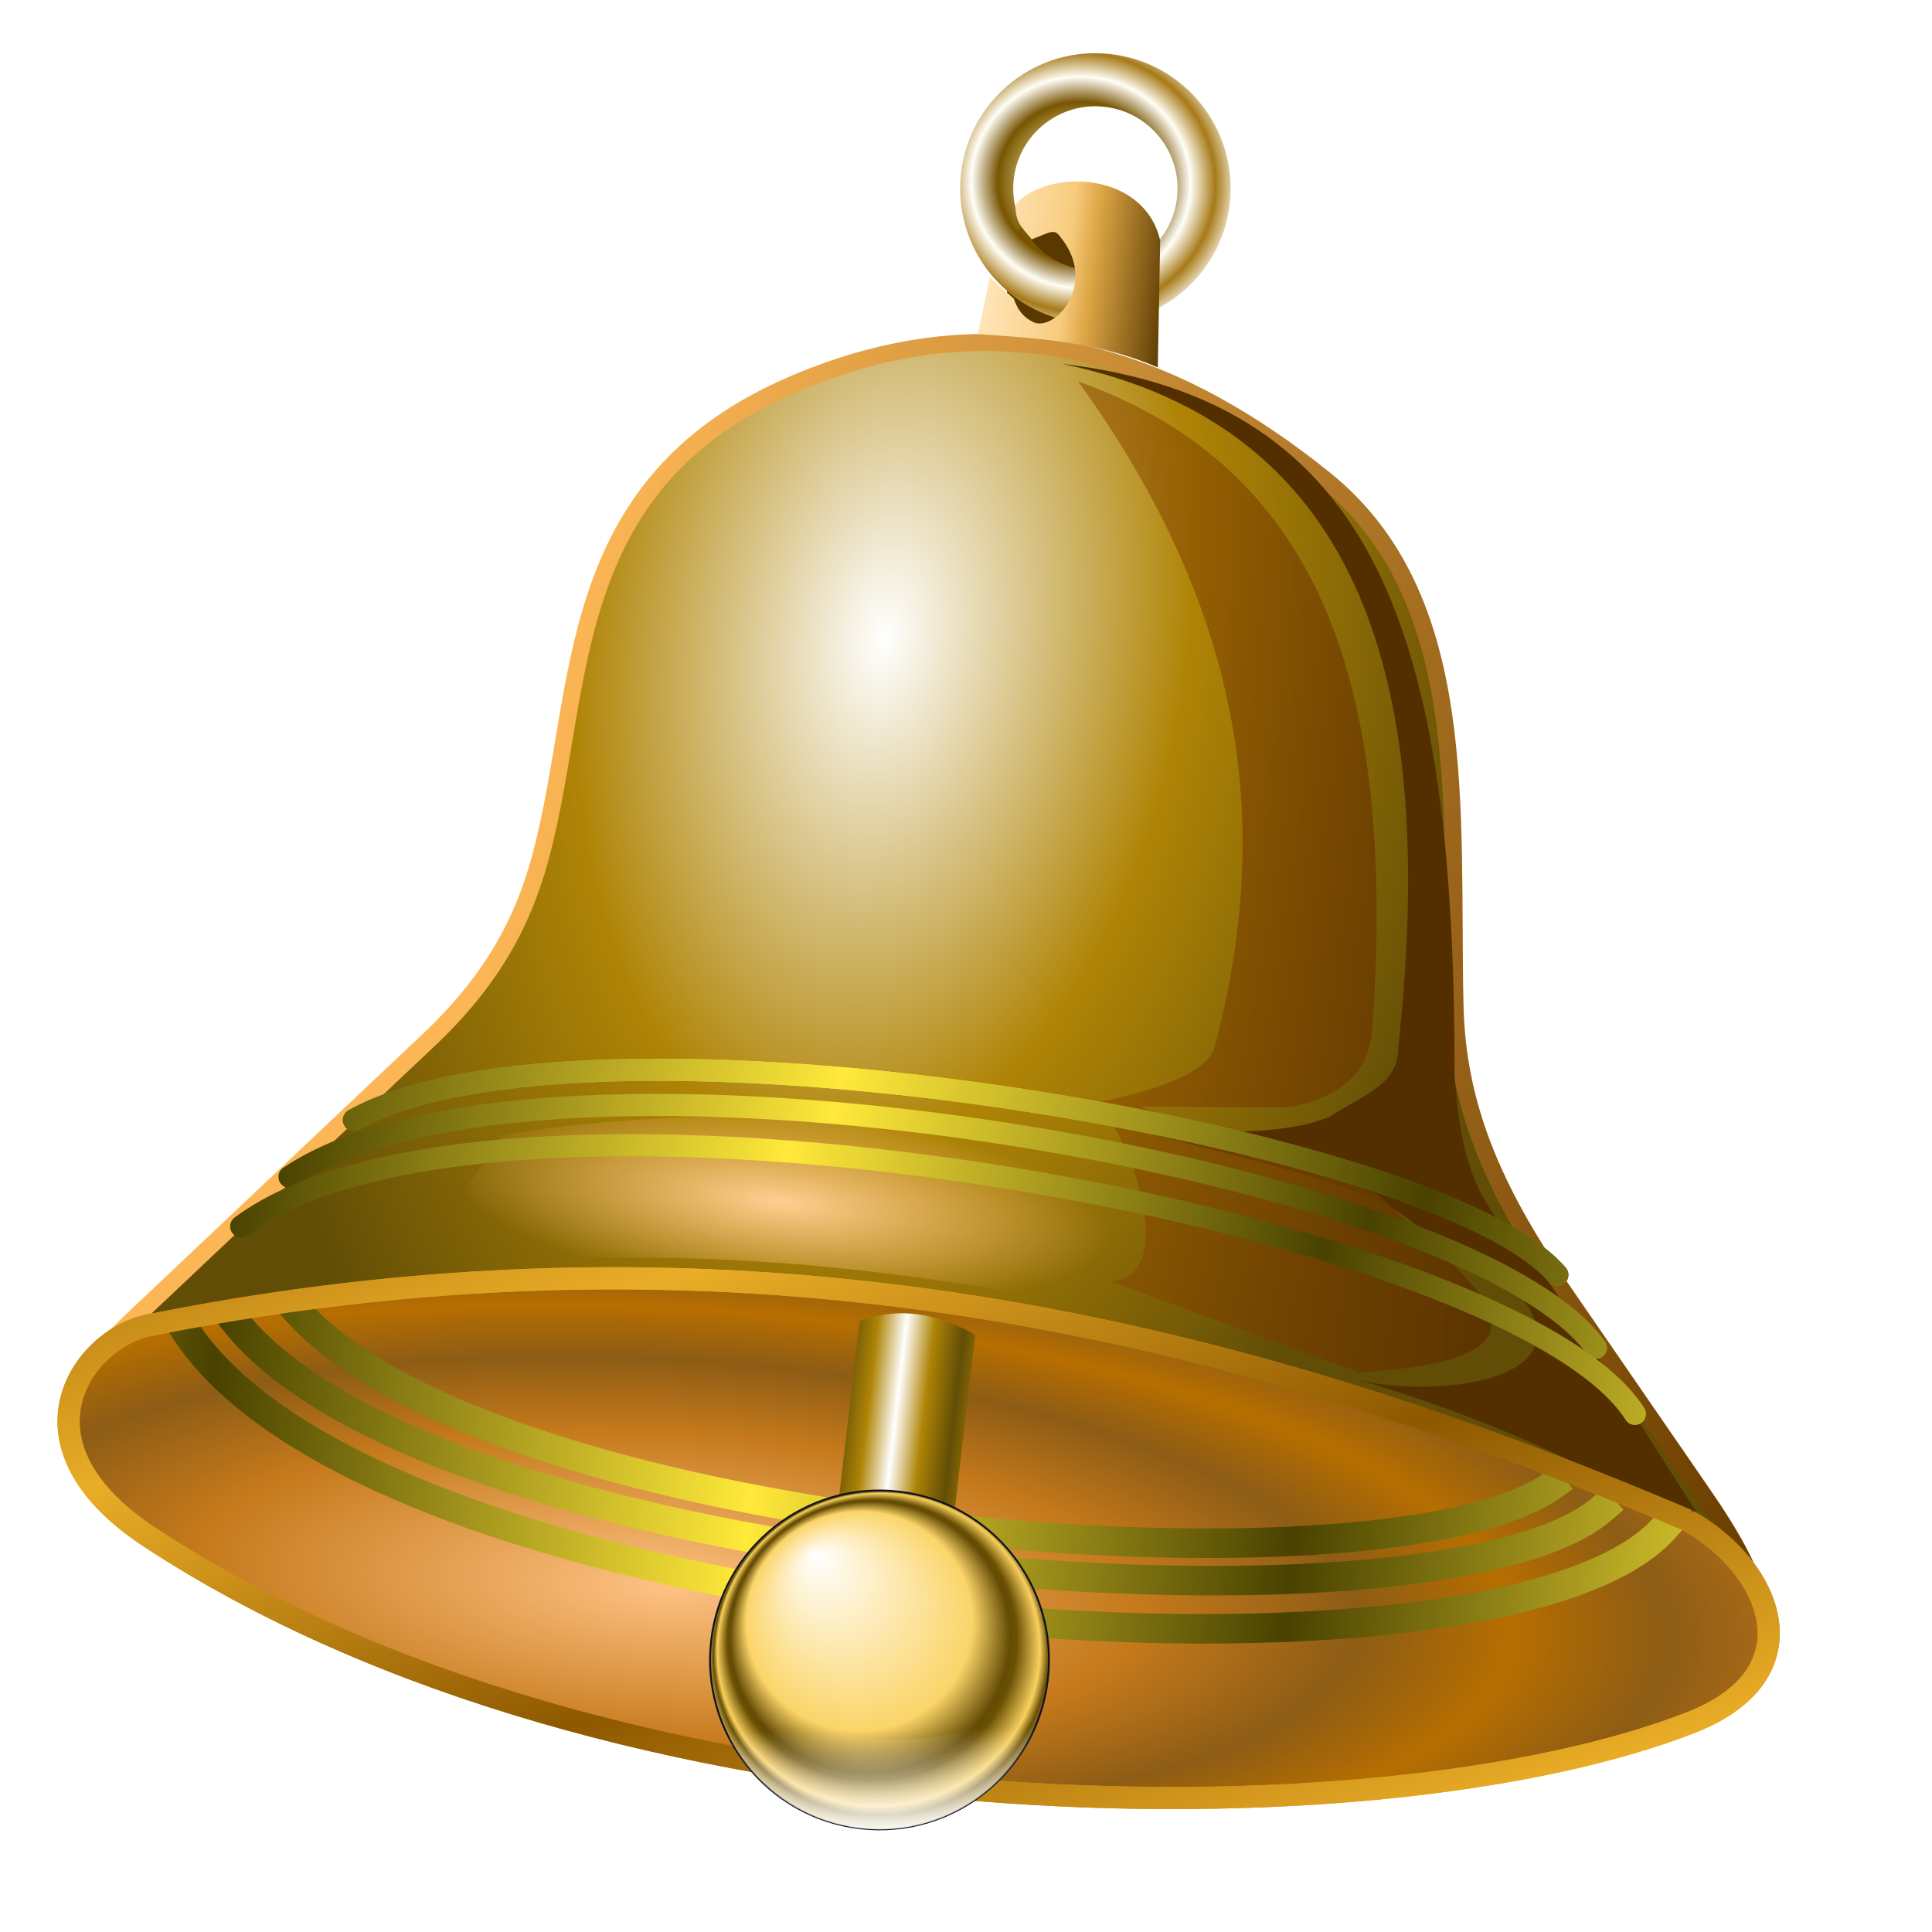 <?xml version="1.0" encoding="UTF-8" standalone="no"?>
<svg
   xmlns:dc="http://purl.org/dc/elements/1.1/"
   xmlns:cc="http://creativecommons.org/ns#"
   xmlns:rdf="http://www.w3.org/1999/02/22-rdf-syntax-ns#"
   xmlns:svg="http://www.w3.org/2000/svg"
   xmlns="http://www.w3.org/2000/svg"
   xmlns:xlink="http://www.w3.org/1999/xlink"
   xmlns:sodipodi="http://sodipodi.sourceforge.net/DTD/sodipodi-0.dtd"
   xmlns:inkscape="http://www.inkscape.org/namespaces/inkscape"
   sodipodi:docname="sd.svg"
   inkscape:version="1.0 (4035a4f, 2020-05-01)"
   id="svg8"
   version="1.1"
   viewBox="0 0 67.469 67.469"
   height="255"
   width="255"
   xml:space="preserve"><defs
     id="defs2"><linearGradient
       inkscape:collect="always"
       id="linearGradient1019"><stop
         style="stop-color:#ffe4b5;stop-opacity:1"
         offset="0"
         id="stop1015" /><stop
         id="stop1023"
         offset="0.411"
         style="stop-color:#f8cc7f;stop-opacity:1" /><stop
         style="stop-color:#dda645;stop-opacity:1"
         offset="0.554"
         id="stop1025" /><stop
         style="stop-color:#593900;stop-opacity:1"
         offset="1"
         id="stop1017" /></linearGradient><linearGradient
       id="linearGradient885"
       inkscape:collect="always"><stop
         id="stop881"
         offset="0"
         style="stop-color:#fcb655;stop-opacity:1" /><stop
         id="stop883"
         offset="1"
         style="stop-color:#6d4000;stop-opacity:1" /></linearGradient><linearGradient
       inkscape:collect="always"
       id="linearGradient1274"><stop
         style="stop-color:#ffc284;stop-opacity:1"
         offset="0"
         id="stop1270" /><stop
         id="stop1280"
         offset="0.56"
         style="stop-color:#c5791b;stop-opacity:1" /><stop
         id="stop1278"
         offset="0.817"
         style="stop-color:#8d5c15;stop-opacity:1" /><stop
         style="stop-color:#b66e00;stop-opacity:1"
         offset="1"
         id="stop1272" /></linearGradient><linearGradient
       id="linearGradient1258"
       inkscape:collect="always"><stop
         id="stop1254"
         offset="0"
         style="stop-color:#ffe93a;stop-opacity:1;" /><stop
         id="stop1256"
         offset="1"
         style="stop-color:#494200;stop-opacity:1" /></linearGradient><linearGradient
       inkscape:collect="always"
       id="linearGradient1242"><stop
         style="stop-color:#ffcf92;stop-opacity:1"
         offset="0"
         id="stop1238" /><stop
         style="stop-color:#ffc378;stop-opacity:0"
         offset="1"
         id="stop1240" /></linearGradient><linearGradient
       inkscape:collect="always"
       id="linearGradient1224"><stop
         style="stop-color:#8e4f00;stop-opacity:0.583"
         offset="0"
         id="stop1220" /><stop
         style="stop-color:#563000;stop-opacity:1"
         offset="1"
         id="stop1222" /></linearGradient><linearGradient
       id="linearGradient1212"
       inkscape:collect="always"><stop
         id="stop1208"
         offset="0"
         style="stop-color:#fff076;stop-opacity:1" /><stop
         id="stop1210"
         offset="1"
         style="stop-color:#605700;stop-opacity:1;" /></linearGradient><linearGradient
       inkscape:collect="always"
       id="linearGradient5318"><stop
         style="stop-color:#ffffff;stop-opacity:1;"
         offset="0"
         id="stop5314" /><stop
         id="stop1246"
         offset="0.485"
         style="stop-color:#af8406;stop-opacity:1" /><stop
         style="stop-color:#614d06;stop-opacity:1"
         offset="1"
         id="stop5316" /></linearGradient><linearGradient
       inkscape:collect="always"
       id="linearGradient3109"><stop
         style="stop-color:#8e5800;stop-opacity:1"
         offset="0"
         id="stop3105" /><stop
         style="stop-color:#eaad27;stop-opacity:1"
         offset="1"
         id="stop3107" /></linearGradient><linearGradient
       spreadMethod="reflect"
       inkscape:collect="always"
       xlink:href="#linearGradient3109"
       id="linearGradient3111"
       x1="-8.078"
       y1="285.637"
       x2="-14.287"
       y2="273.192"
       gradientUnits="userSpaceOnUse"
       gradientTransform="matrix(0.967,0.114,-0.114,0.967,70.862,10.733)" /><radialGradient
       inkscape:collect="always"
       xlink:href="#linearGradient5318"
       id="radialGradient5320"
       cx="-11.935"
       cy="247.813"
       fx="-11.935"
       fy="247.813"
       r="30.718"
       gradientTransform="matrix(-0.16,1.194,-0.705,-0.094,203.665,289.356)"
       gradientUnits="userSpaceOnUse" /><linearGradient
       inkscape:collect="always"
       xlink:href="#linearGradient1258"
       id="linearGradient11202"
       x1="-11.828"
       y1="269.037"
       x2="7.679"
       y2="269.674"
       gradientUnits="userSpaceOnUse"
       gradientTransform="matrix(0.967,0.114,-0.114,0.967,71.018,11.116)"
       spreadMethod="reflect" /><linearGradient
       inkscape:collect="always"
       xlink:href="#linearGradient1212"
       id="linearGradient848"
       gradientUnits="userSpaceOnUse"
       gradientTransform="matrix(0.891,0.105,-0.088,0.752,64.01,67.479)"
       x1="-12.532"
       y1="268.787"
       x2="10.609"
       y2="269.977"
       spreadMethod="reflect" /><linearGradient
       inkscape:collect="always"
       xlink:href="#linearGradient1224"
       id="linearGradient1226"
       x1="57.054"
       y1="258.689"
       x2="73.901"
       y2="258.16"
       gradientUnits="userSpaceOnUse"
       gradientTransform="translate(-18.692,0.269)" /><filter
       inkscape:collect="always"
       style="color-interpolation-filters:sRGB"
       id="filter1232"
       x="-0.042"
       width="1.085"
       y="-0.023"
       height="1.046"><feGaussianBlur
         inkscape:collect="always"
         stdDeviation="0.33"
         id="feGaussianBlur1234" /></filter><radialGradient
       inkscape:collect="always"
       xlink:href="#linearGradient1242"
       id="radialGradient1244"
       cx="45.528"
       cy="270.769"
       fx="45.528"
       fy="270.769"
       r="13.538"
       gradientTransform="matrix(0.849,0.094,-0.027,0.241,-4.079,201.97)"
       gradientUnits="userSpaceOnUse" /><linearGradient
       inkscape:collect="always"
       xlink:href="#linearGradient1258"
       id="linearGradient1252"
       gradientUnits="userSpaceOnUse"
       gradientTransform="matrix(0.967,0.114,-0.114,0.967,69.332,12.846)"
       x1="-11.828"
       y1="269.037"
       x2="7.679"
       y2="269.674"
       spreadMethod="reflect" /><linearGradient
       inkscape:collect="always"
       xlink:href="#linearGradient1258"
       id="linearGradient1260"
       gradientUnits="userSpaceOnUse"
       gradientTransform="matrix(0.891,0.105,-0.088,0.752,64.01,67.479)"
       x1="-12.532"
       y1="268.787"
       x2="10.609"
       y2="269.977"
       spreadMethod="reflect" /><linearGradient
       inkscape:collect="always"
       xlink:href="#linearGradient1258"
       id="linearGradient1264"
       gradientUnits="userSpaceOnUse"
       gradientTransform="matrix(0.967,0.114,0.114,-0.967,6.892,543.944)"
       x1="-11.828"
       y1="269.037"
       x2="7.679"
       y2="269.674"
       spreadMethod="reflect" /><radialGradient
       spreadMethod="reflect"
       inkscape:collect="always"
       xlink:href="#linearGradient1274"
       id="radialGradient1276"
       cx="44.73"
       cy="292.17"
       fx="44.73"
       fy="292.17"
       r="31.135"
       gradientTransform="matrix(0.948,0.054,-0.018,0.312,-13.859,191.38)"
       gradientUnits="userSpaceOnUse" /><linearGradient
       inkscape:collect="always"
       xlink:href="#linearGradient1258"
       id="linearGradient1282"
       gradientUnits="userSpaceOnUse"
       gradientTransform="matrix(0.967,0.114,0.114,-0.967,6.892,543.944)"
       x1="-11.828"
       y1="269.037"
       x2="7.679"
       y2="269.674"
       spreadMethod="reflect" /><linearGradient
       inkscape:collect="always"
       xlink:href="#linearGradient1258"
       id="linearGradient1284"
       gradientUnits="userSpaceOnUse"
       gradientTransform="matrix(0.967,0.114,0.114,-0.967,6.892,543.944)"
       x1="-11.828"
       y1="269.037"
       x2="7.679"
       y2="269.674"
       spreadMethod="reflect" /><linearGradient
       gradientUnits="userSpaceOnUse"
       y2="266.128"
       x2="65.613"
       y1="259.962"
       x1="17.347"
       id="linearGradient887"
       xlink:href="#linearGradient885"
       inkscape:collect="always"
       gradientTransform="matrix(0.967,0.114,-0.114,0.967,30.605,5.371)" /><linearGradient
       inkscape:collect="always"
       xlink:href="#linearGradient3109"
       id="linearGradient886"
       gradientUnits="userSpaceOnUse"
       gradientTransform="matrix(0.967,0.114,-0.114,0.967,70.862,10.733)"
       x1="-8.078"
       y1="285.637"
       x2="-14.287"
       y2="273.192"
       spreadMethod="reflect" /><linearGradient
       id="linearGradient3813"><stop
         style="stop-color:#e0c111;stop-opacity:0"
         offset="0"
         id="stop3815" /><stop
         id="stop3821"
         offset="0.621"
         style="stop-color:#765300;stop-opacity:0.99" /><stop
         id="stop3819"
         offset="0.815"
         style="stop-color:#fffef7;stop-opacity:1" /><stop
         style="stop-color:#a77a18;stop-opacity:1"
         offset="1"
         id="stop3817" /></linearGradient><linearGradient
       id="linearGradient3797"><stop
         id="stop3799"
         offset="0"
         style="stop-color:#62560f;stop-opacity:1;" /><stop
         id="stop3801"
         offset="1"
         style="stop-color:#98871e;stop-opacity:1;" /></linearGradient><linearGradient
       id="linearGradient3781"><stop
         id="stop3783"
         offset="0"
         style="stop-color:#e0c111;stop-opacity:1;" /><stop
         id="stop3785"
         offset="1"
         style="stop-color:#93811c;stop-opacity:1;" /></linearGradient><radialGradient
       inkscape:collect="always"
       xlink:href="#linearGradient3813"
       id="radialGradient1011"
       cx="61.765"
       cy="239.978"
       fx="61.765"
       fy="239.978"
       r="5.278"
       gradientUnits="userSpaceOnUse"
       gradientTransform="matrix(0.89,0.01,-0.009,0.857,12.19,23.611)"
       spreadMethod="reflect" /><linearGradient
       gradientTransform="matrix(1.026,0.12,-0.12,1.026,32.044,-8.705)"
       inkscape:collect="always"
       xlink:href="#linearGradient1019"
       id="linearGradient1021"
       x1="30.329"
       y1="237.46"
       x2="36.419"
       y2="237.46"
       gradientUnits="userSpaceOnUse" /><linearGradient
       id="linearGradient3233"><stop
         style="stop-color:#000000;stop-opacity:1;"
         offset="0"
         id="stop3235" /><stop
         id="stop3241"
         offset="0.5"
         style="stop-color:#000000;stop-opacity:0.498;" /><stop
         style="stop-color:#000000;stop-opacity:0;"
         offset="1"
         id="stop3237" /></linearGradient><linearGradient
       id="linearGradient3208"><stop
         style="stop-color:#ffffff;stop-opacity:1"
         offset="0"
         id="stop3222" /><stop
         style="stop-color:#ffffff;stop-opacity:0"
         offset="1"
         id="stop3224" /></linearGradient><linearGradient
       id="linearGradient3188"><stop
         id="stop3190"
         offset="0"
         style="stop-color:#ffffff;stop-opacity:1;" /><stop
         style="stop-color:#fbd569;stop-opacity:1;"
         offset="0.628"
         id="stop3192" /><stop
         id="stop3194"
         offset="0.778"
         style="stop-color:#644b04;stop-opacity:1;" /><stop
         style="stop-color:#6a5003;stop-opacity:1;"
         offset="0.805"
         id="stop3196" /><stop
         style="stop-color:#f8d05f;stop-opacity:1;"
         offset="0.897"
         id="stop3198" /><stop
         style="stop-color:#674d02;stop-opacity:1;"
         offset="0.931"
         id="stop3200" /><stop
         id="stop3202"
         offset="0.931"
         style="stop-color:#695008;stop-opacity:1;" /><stop
         id="stop3204"
         offset="1"
         style="stop-color:#ffda74;stop-opacity:1;" /></linearGradient><linearGradient
       id="linearGradient3156"><stop
         style="stop-color:#ffda74;stop-opacity:1;"
         offset="0"
         id="stop3158" /><stop
         id="stop3180"
         offset="0.356"
         style="stop-color:#fbd569;stop-opacity:1;" /><stop
         style="stop-color:#9b7918;stop-opacity:1;"
         offset="0.535"
         id="stop3182" /><stop
         id="stop3184"
         offset="0.624"
         style="stop-color:#8d6e14;stop-opacity:1;" /><stop
         id="stop3178"
         offset="0.786"
         style="stop-color:#f8d05f;stop-opacity:1;" /><stop
         id="stop3164"
         offset="0.865"
         style="stop-color:#b98e16;stop-opacity:1;" /><stop
         style="stop-color:#997614;stop-opacity:1;"
         offset="0.931"
         id="stop3166" /><stop
         style="stop-color:#ffda74;stop-opacity:1;"
         offset="1"
         id="stop3160" /></linearGradient><inkscape:perspective
       sodipodi:type="inkscape:persp3d"
       inkscape:vp_x="0 : 526.18109 : 1"
       inkscape:vp_y="0 : 1000 : 0"
       inkscape:vp_z="744.09448 : 526.18109 : 1"
       inkscape:persp3d-origin="372.04724 : 350.78739 : 1"
       id="perspective9" /><radialGradient
       inkscape:collect="always"
       xlink:href="#linearGradient3188"
       id="radialGradient3186"
       gradientUnits="userSpaceOnUse"
       gradientTransform="matrix(0.067,0.287,-0.296,0.069,-73.532,220.985)"
       spreadMethod="reflect"
       cx="305.044"
       cy="78.344"
       fx="244.24"
       fy="108.99"
       r="92.92" /><linearGradient
       gradientTransform="matrix(0.287,0,0,0.287,-164.309,280.953)"
       inkscape:collect="always"
       xlink:href="#linearGradient3208"
       id="linearGradient3228"
       x1="316.777"
       y1="212.209"
       x2="308.877"
       y2="152.524"
       gradientUnits="userSpaceOnUse"
       spreadMethod="pad" /><inkscape:perspective
       id="perspective3304"
       inkscape:persp3d-origin="128 : 85.333333 : 1"
       inkscape:vp_z="256 : 128 : 1"
       inkscape:vp_y="0 : 1000 : 0"
       inkscape:vp_x="0 : 128 : 1"
       sodipodi:type="inkscape:persp3d" /><linearGradient
       gradientTransform="matrix(1.026,0.12,-0.12,1.026,32.002,-9.026)"
       spreadMethod="reflect"
       gradientUnits="userSpaceOnUse"
       y2="277.352"
       x2="33.649"
       y1="277.352"
       x1="31.688"
       id="linearGradient1087"
       xlink:href="#linearGradient5318"
       inkscape:collect="always" /></defs><sodipodi:namedview
     inkscape:document-rotation="0"
     inkscape:window-maximized="1"
     inkscape:window-y="0"
     inkscape:window-x="0"
     inkscape:window-height="1056"
     inkscape:window-width="1920"
     inkscape:snap-global="false"
     inkscape:snap-nodes="false"
     inkscape:object-nodes="false"
     inkscape:snap-others="false"
     inkscape:snap-grids="false"
     inkscape:snap-to-guides="false"
     units="px"
     showgrid="false"
     inkscape:current-layer="layer1"
     inkscape:document-units="mm"
     inkscape:cy="127.5"
     inkscape:cx="127.5"
     inkscape:zoom="2.15"
     inkscape:pageshadow="2"
     inkscape:pageopacity="0"
     borderopacity="1.0"
     bordercolor="#666666"
     pagecolor="#ff0000"
     id="base"
     inkscape:showpageshadow="2"
     inkscape:pagecheckerboard="0"
     inkscape:deskcolor="#ff0000" /><g
     transform="translate(0,-229.531)"
     id="layer1"
     inkscape:groupmode="layer"
     inkscape:label="Layer 1"><rect
       transform="rotate(6.697)"
       style="fill:#593900;fill-opacity:1;stroke:none;stroke-width:2.323;stroke-linecap:square;stroke-linejoin:round;stroke-miterlimit:4;stroke-dasharray:none"
       id="rect1027"
       width="3.193"
       height="3.971"
       x="62.885"
       y="231.204"
       ry="1.177" /><path
       style="fill:url(#radialGradient5320);fill-opacity:1;stroke:url(#linearGradient887);stroke-width:0.593;stroke-linecap:round;stroke-miterlimit:4;stroke-dasharray:none;stroke-opacity:1"
       d="m 18.881,259.445 c 1.575,-5.862 0.641,-12.994 8.833,-16.502 7.604,-3.257 13.735,-0.551 18.546,3.324 5.147,4.145 4.398,11.526 4.552,18.385 0.078,3.474 1.325,6.413 3.717,9.884 l 4.949,7.184 c 1.766,2.563 3.903,6.267 -0.416,7.961 -10.875,4.267 -37.632,4.192 -53.842,-6.471 -5.05,-3.322 -2.211,-6.062 -0.342,-7.827 l 10.088,-9.528 c 2.196,-2.075 3.289,-4.081 3.915,-6.408 z"
       id="path1326"
       sodipodi:nodetypes="sssssssssss" /><path
       style="fill:url(#radialGradient1276);fill-opacity:1;stroke:url(#linearGradient886);stroke-width:0.773;stroke-linecap:round;stroke-dasharray:none;stroke-opacity:1"
       d="m 58.928,282.619 c 2.984,1.668 4.454,5.367 0.135,7.061 -10.875,4.267 -37.632,4.192 -53.842,-6.471 -5.05,-3.322 -2.245,-7.03 0.054,-7.41 20.679,-4.14 38.016,0.156 53.653,6.82 z"
       id="path2717"
       sodipodi:nodetypes="csscc" /><path
       style="mix-blend-mode:normal;fill:#532f00;fill-opacity:1;stroke:none;stroke-width:0.258px;stroke-linecap:butt;stroke-linejoin:miter;stroke-opacity:1"
       d="m 37.084,242.237 c 11.087,1.295 13.723,9.628 13.712,24.851 0.311,4.362 1.345,4.766 3.375,7.328 l 5.868,9.164 c -3.791,-2.651 -8.128,-4.563 -12.86,-5.941 2.244,0.763 8.927,0.346 5.576,-3.276 l -3.387,-2.104 c -1.89,-1.738 -8.815,-2.75 -11.486,-3.87 2.91,0.835 6.967,0.884 8.589,0.119 1.218,-0.783 2.365,-1.125 2.358,-2.393 1.362,-12.416 -1.065,-21.68 -11.745,-23.879 z"
       id="path850"
       sodipodi:nodetypes="ccccccccccc" /><path
       style="fill:url(#linearGradient1226);fill-opacity:1;stroke:none;stroke-width:0.265px;stroke-linecap:butt;stroke-linejoin:miter;stroke-opacity:1;filter:url(#filter1232)"
       d="m 35.736,241.368 c 9.246,2.123 12.614,9.888 13.193,21.685 0.144,1.605 -0.75,2.69 -2.623,3.286 l -5.295,0.605 8.829,2.117 c 2.85,2.376 8.681,4.874 0.076,6.429 l -9.228,-2.193 c 2.612,-0.539 -0.271,-5.86 -1.346,-6.302 0,0 3.857,-1.114 4.052,-2.464 1.136,-7.893 -0.568,-15.451 -7.658,-23.163 z"
       id="path1214"
       sodipodi:nodetypes="cccccccccc"
       transform="matrix(0.967,0.114,-0.114,0.967,30.605,5.371)" /><path
       style="fill:none;stroke:url(#linearGradient11202);stroke-width:0.773;stroke-linecap:round;stroke-dasharray:none;stroke-opacity:1"
       d="m 10.11,270.629 c 8.804,-5.925 41.142,-0.319 45.625,5.969"
       id="path10105"
       sodipodi:nodetypes="cc" /><path
       sodipodi:nodetypes="cc"
       id="path846"
       d="m 12.359,268.642 c 7.992,-4.469 37.804,0.437 42.028,5.411"
       style="fill:none;stroke:url(#linearGradient848);stroke-width:0.773;stroke-linecap:round;stroke-miterlimit:4;stroke-dasharray:none;stroke-opacity:1" /><path
       style="fill:url(#radialGradient1244);fill-opacity:1;stroke:none;stroke-width:0.258px;stroke-linecap:butt;stroke-linejoin:miter;stroke-opacity:1"
       d="m 17.552,269.168 c 8.492,-1.371 15.84,-0.383 23.206,1.702 l -1.281,4.596 c -7.985,-1.72 -16.098,-2.639 -25.203,-1.532 z"
       id="path1236"
       sodipodi:nodetypes="ccccc" /><path
       style="fill:none;stroke:url(#linearGradient1260);stroke-width:0.773;stroke-linecap:round;stroke-miterlimit:4;stroke-dasharray:none;stroke-opacity:1"
       d="m 12.359,268.642 c 7.992,-4.469 37.804,0.437 42.028,5.411"
       id="path1248"
       sodipodi:nodetypes="cc" /><path
       sodipodi:nodetypes="cc"
       id="path1250"
       d="m 8.423,272.359 c 9.01,-6.703 44.336,-0.295 48.672,6.55"
       style="fill:none;stroke:url(#linearGradient1252);stroke-width:0.773;stroke-linecap:round;stroke-dasharray:none;stroke-opacity:1" /><path
       style="fill:none;stroke:url(#linearGradient1282);stroke-width:1.031;stroke-linecap:square;stroke-miterlimit:4;stroke-dasharray:none;stroke-opacity:1"
       d="m 6.507,276.046 c 6.988,10.518 45.688,13.455 51.602,6.857"
       id="path1262"
       sodipodi:nodetypes="cc" /><path
       sodipodi:nodetypes="cc"
       id="path1266"
       d="m 8.185,275.65 c 7.023,8.911 41.997,11.605 47.781,6.557"
       style="fill:none;stroke:url(#linearGradient1284);stroke-width:1.031;stroke-linecap:square;stroke-miterlimit:4;stroke-dasharray:none;stroke-opacity:1" /><path
       style="fill:none;stroke:url(#linearGradient1264);stroke-width:1.031;stroke-linecap:square;stroke-miterlimit:4;stroke-dasharray:none;stroke-opacity:1"
       d="m 10.375,275.314 c 7.018,7.83 37.893,10.266 43.831,6.093"
       id="path1268"
       sodipodi:nodetypes="cc" /><path
       sodipodi:nodetypes="csscc"
       id="path889"
       d="m 58.928,282.619 c 2.984,1.668 4.454,5.367 0.135,7.061 -10.875,4.267 -37.632,4.192 -53.842,-6.471 -5.05,-3.322 -2.245,-7.03 0.054,-7.41 20.679,-4.14 38.016,0.156 53.653,6.82 z"
       style="fill:none;fill-opacity:1;stroke:url(#linearGradient3111);stroke-width:0.773;stroke-linecap:round;stroke-dasharray:none;stroke-opacity:1" /><circle
       transform="rotate(6.697)"
       style="fill:#e0c111;fill-opacity:0;stroke:url(#radialGradient1011);stroke-width:1.854;stroke-linecap:square;stroke-linejoin:round;stroke-miterlimit:4;stroke-dasharray:none"
       id="path1003"
       cx="65.527"
       cy="230.04"
       r="3.796" /><path
       style="fill:url(#linearGradient1021);fill-opacity:1;stroke:none;stroke-width:0.273px;stroke-linecap:butt;stroke-linejoin:miter;stroke-opacity:1"
       d="m 34.151,241.197 0.414,-1.977 0.835,0.734 c 0.123,0.351 0.308,0.67 0.756,0.855 0.765,0.222 2.165,-1.419 0.88,-2.994 -0.223,-0.327 -0.362,-0.165 -1.01,0.074 -0.381,-0.468 -0.561,-0.589 -0.566,-1.218 1.089,-1.253 4.493,-1.188 5.056,1.262 l -0.084,4.43 c -2.068,-0.892 -4.175,-1.019 -6.281,-1.166 z"
       id="path1013"
       sodipodi:nodetypes="cccccccccc" /><path
       sodipodi:nodetypes="ccccc"
       d="m 30.023,275.666 c 1.427,-0.538 2.756,-0.231 4.037,0.474 l -1.165,9.925 -4.037,-0.474 z"
       style="fill:url(#linearGradient1087);fill-opacity:1;stroke-width:2.323;stroke-linecap:square;stroke-linejoin:round"
       id="rect1079" /><g
       transform="matrix(0.221,0.026,-0.026,0.221,55.962,220.136)"
       id="g1077"><circle
         style="fill:url(#radialGradient3186);fill-opacity:1;stroke:#0d1221;stroke-width:0.287;stroke-linecap:round;stroke-linejoin:round;stroke-miterlimit:4;stroke-dasharray:none;stroke-dashoffset:0;stroke-opacity:1"
         id="path2384"
         cx="-77.314"
         cy="313.906"
         r="26.594" /><path
         style="fill:url(#linearGradient3228);fill-opacity:1;stroke:none;stroke-width:0;stroke-linecap:round;stroke-linejoin:round;stroke-miterlimit:4;stroke-dashoffset:0;stroke-opacity:1"
         d="m -50.72,313.906 c 0,14.68 -11.914,26.594 -26.594,26.594 -14.68,0 -26.594,-11.914 -26.594,-26.594 -1.049,11.483 37.799,20.966 53.188,0 z"
         id="path3206"
         sodipodi:nodetypes="cscc" /></g></g></svg>
